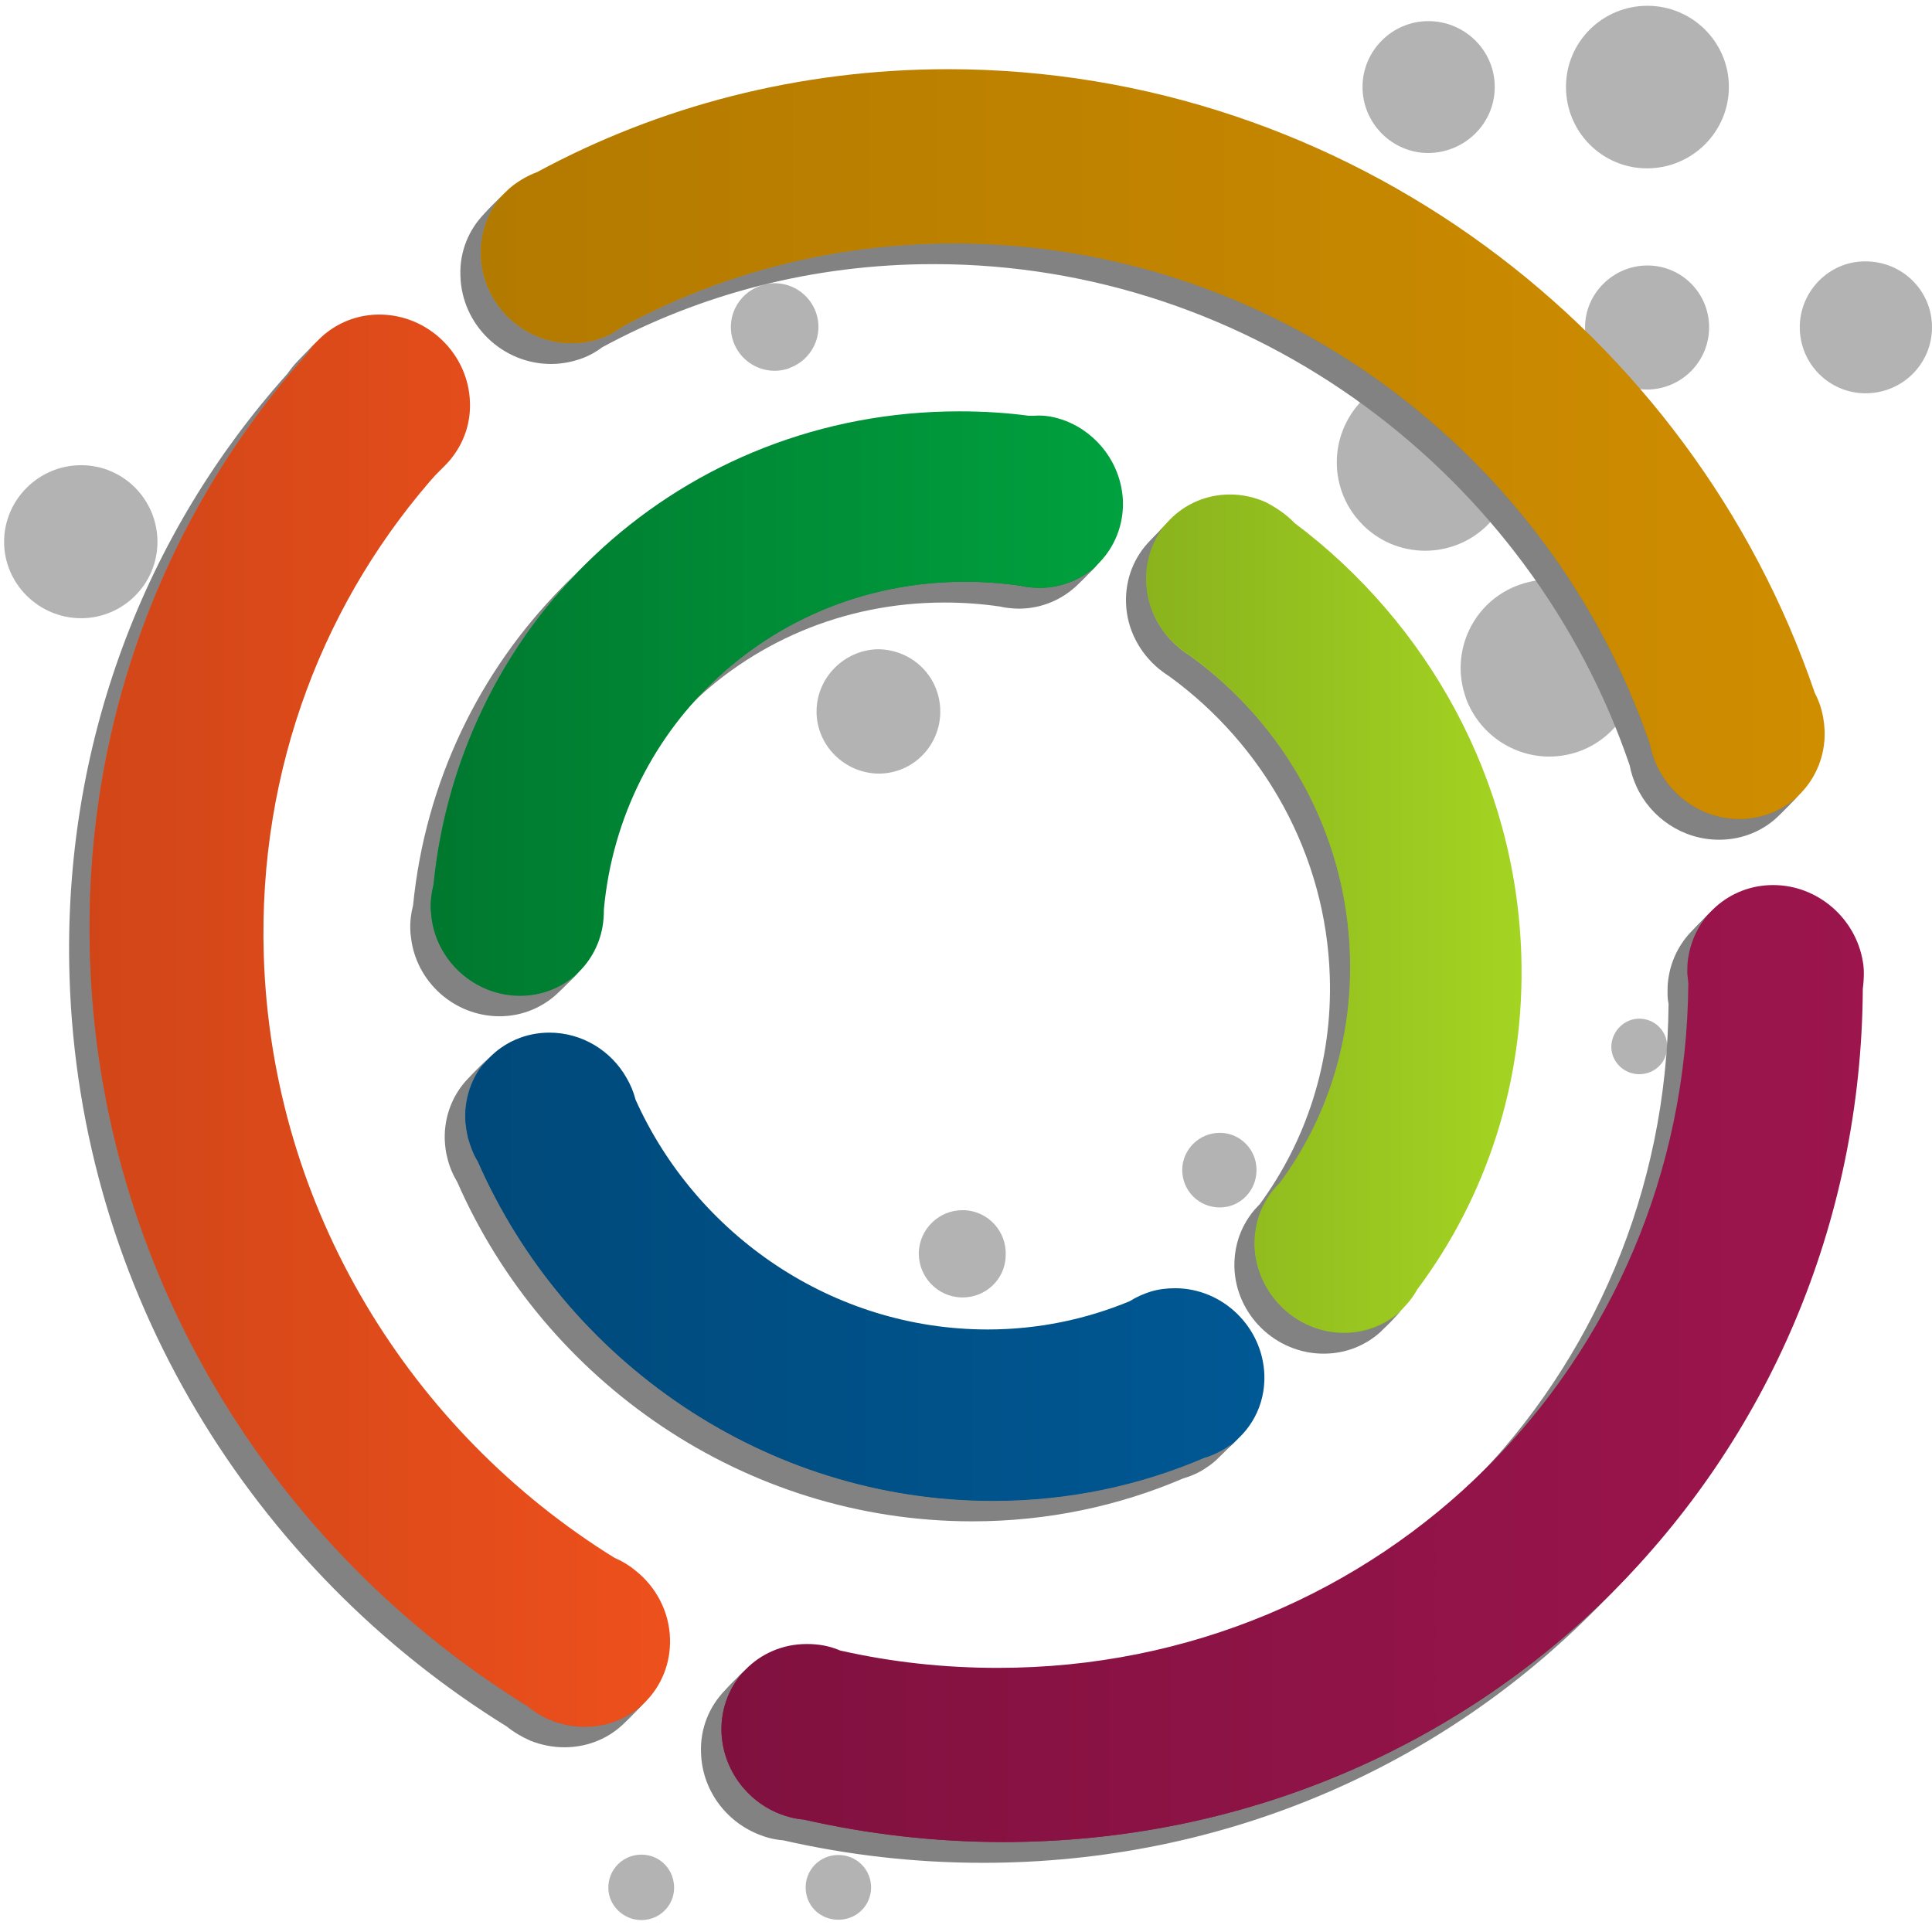 <?xml version="1.0" encoding="utf-8"?>
<!-- Generator: Adobe Illustrator 22.0.1, SVG Export Plug-In . SVG Version: 6.00 Build 0)  -->
<svg version="1.1" xmlns="http://www.w3.org/2000/svg" xmlns:xlink="http://www.w3.org/1999/xlink" x="0px" y="0px"
	 viewBox="0 0 566.9 566.9" style="enable-background:new 0 0 566.9 566.9;" xml:space="preserve">
<style type="text/css">
	.st0{fill:#B3B3B3;}
	.st1{fill:#828282;}
	.st2{fill:url(#Facteur3ON_1_);}
	.st3{fill:url(#Facteur1ON_1_);}
	.st4{fill:url(#Facteur5ON_1_);}
	.st5{fill:url(#Facteur4ON_1_);}
	.st6{fill:url(#Facteur2ON_1_);}
	.st7{fill:url(#Facteur6ON_1_);}
	.st8{fill:url(#Facteur3OFF_1_);}
	.st9{fill:url(#Facteur1OFF_1_);}
	.st10{fill:url(#Facteur4OFF_1_);}
	.st11{fill:url(#Facteur5OFF_1_);}
	.st12{fill:url(#Facteur2OFF_1_);}
	.st13{fill:url(#Facteur6OFF_2_);}
</style>
<g id="Cercless">
	<path class="st0" d="M227.3,108.8c-5.3,0-10.2-3.3-12.1-8.5c-2.4-6.7,1.1-14,7.8-16.4c0.1,0,0.1,0,0.2-0.1c1.4-0.5,2.8-0.7,4.1-0.7
		c5.3,0,10.2,3.3,12.1,8.5c2.4,6.7-1.1,14-7.8,16.4c0,0-0.1,0-0.1,0.1C230,108.6,228.6,108.8,227.3,108.8"/>
	<path class="st0" d="M282.5,380.7l-0.5,0c0,0,0,0-0.1,0c-6.8-0.3-12.2-5.9-12.3-12.7v-0.2c0-0.1,0-0.3,0-0.4
		c0.3-6.9,6-12.3,12.8-12.3c0.2,0,0.3,0,0.5,0c0.1,0,0.1,0,0.2,0c7,0.4,12.3,6.3,12,13.3C295,375.3,289.3,380.7,282.5,380.7"/>
	<path class="st0" d="M178.5,553.9c0,5.2,4.4,9.5,9.7,9.5c5.4,0,9.6-4.3,9.6-9.5c0-5.4-4.2-9.7-9.6-9.7
		C182.8,544.2,178.5,548.5,178.5,553.9"/>
	<path class="st0" d="M246,544.3c-5.4,0-9.6,4.3-9.6,9.5c0,5.4,4.2,9.5,9.6,9.5c5.4,0,9.6-4.2,9.6-9.5
		C255.6,548.6,251.4,544.3,246,544.3"/>
	<path class="st0" d="M528.1,96c0,10.8,8.7,19.4,19.3,19.4c10.8,0,19.5-8.6,19.5-19.4c0-10.6-8.6-19.3-19.5-19.3
		C536.8,76.6,528.1,85.4,528.1,96"/>
	<path class="st0" d="M459.5,25.5c0,13.3,10.7,23.9,23.8,23.9c13.2,0,24-10.7,24-23.9c0-13.1-10.7-23.8-23.9-23.8
		C470.2,1.7,459.5,12.3,459.5,25.5"/>
	<path class="st0" d="M465.1,96c0,10.1,8.3,18.3,18.3,18.3c10-0.1,18.1-8.2,18.1-18.3c0-9.9-8-18.1-18.1-18.1
		C473.4,77.9,465.1,86.1,465.1,96"/>
	<path class="st0" d="M239.6,208.8c0,10,8.3,18.1,18.2,18.2c10.1,0,18.1-8.2,18.1-18.2c0-10.1-8-18.1-18.1-18.3
		C247.9,190.6,239.6,198.7,239.6,208.8"/>
	<path class="st0" d="M399.8,25.5c0,10.8,8.8,19.4,19.3,19.4c10.8-0.1,19.5-8.7,19.5-19.4c0-10.6-8.7-19.3-19.5-19.3
		C408.5,6.2,399.8,14.9,399.8,25.5"/>
	<path class="st0" d="M481,315.2c4.6,0,8.2-3.6,8.2-8.1c0-4.6-3.7-8.2-8.2-8.2c-4.4,0-8.2,3.7-8.2,8.4
		C472.9,311.7,476.6,315.2,481,315.2"/>
	<path class="st0" d="M357.9,354.3c6,0,10.8-4.9,10.8-11c0-6-4.8-10.9-10.8-10.9c-6,0-11,4.9-11,10.9
		C346.9,349.4,351.8,354.3,357.9,354.3"/>
	<path class="st0" d="M1.2,159c0,12.3,10.2,22.4,22.6,22.4c12.3,0,22.4-10,22.4-22.4c0-12.4-10-22.5-22.4-22.5
		C11.4,136.5,1.2,146.6,1.2,159"/>
	<path class="st0" d="M437.1,118c-9.7-10.4-26-11.1-36.5-1.4c-10.5,9.7-11.2,26.1-1.5,36.6l0,0c5.1,5.6,12.1,8.4,19.1,8.4
		c6.3,0,12.6-2.3,17.5-6.8c10.5-9.7,11.2-26.1,1.5-36.6h0L437.1,118z"/>
	<path class="st0" d="M479,187.3l-0.1-0.2c-4.9-13.4-19.6-20.3-33.1-15.5c-13.5,4.8-20.5,19.6-15.7,33.1l0,0.1v0l0,0
		C434,215.4,444,222,454.6,222c2.9,0,5.8-0.5,8.7-1.5C476.8,215.6,483.8,200.8,479,187.3L479,187.3L479,187.3z"/>
</g>
<g id="_x33_D_ON">
	<path id="Ombre_x5F_Facteur3ON" class="st1" d="M508.7,242c-10.6,0-19.9-6.4-24.2-15.6c-0.9-1.9-1.6-4-2-6.2
		c-29-85.2-110.3-147.1-204.2-147.1c-35.4,0-68.5,8.8-97.3,24.4c-1.7,1.2-3.5,2.3-5.5,3.1c-2.9,1.2-6.1,1.8-9.5,1.8
		c-14.3,0-26.2-11.6-26.6-25.8c-0.2-7.2,2.5-13.7,7.1-18.4l-2.6,2.6c-4.6,4.7-7.4,11.2-7.1,18.4c0.4,14.3,12.3,25.8,26.6,25.8
		c3.4,0,6.6-0.7,9.5-1.8c2-0.8,3.8-1.8,5.5-3.1c28.8-15.6,61.8-24.4,97.3-24.4c93.9,0,175.2,61.9,204.2,147.1c0.4,2.2,1.1,4.2,2,6.2
		c4.2,9.2,13.6,15.6,24.2,15.6c7.1,0,13.4-2.8,17.9-7.4l2.6-2.6C522,239.2,515.7,242,508.7,242z"/>
	<path id="Ombre_x5F_Facteur1ON_1_" class="st1" d="M500.7,268.9l-2.6,2.6c-3.7,3.8-6.2,8.8-6.9,14.3c-0.2,1.3-0.2,2.7-0.2,4.1
		c0,1,0.1,2,0.3,2.9c-0.4,55.1-22.3,104.7-57.9,140.9l2.6-2.6c35.6-36.2,57.5-85.8,57.9-140.9c-0.1-1-0.2-1.9-0.3-2.9
		c0-1.4,0-2.7,0.2-4.1C494.4,277.6,497,272.6,500.7,268.9z"/>
	<path id="Ombre_x5F_Facteur4ON" class="st1" d="M339.1,157c-4.5,4.6-7.2,11-7,18.1c0.2,7.8,4,14.8,9.7,19.5c1,0.8,2.1,1.6,3.2,2.3
		c27.4,20,45.8,52,46.9,88c0.8,25.1-7,48.3-20.6,66.8l-0.4,0.4c-1.4,1.4-2.6,3-3.6,4.7c-2.3,3.9-3.5,8.4-3.4,13.3
		c0.4,14,12.1,25.4,26.2,25.4c6.5,0,12.3-2.4,16.7-6.4c0.3-0.3,0.6-0.6,0.9-0.9l2.6-2.6c-0.3,0.3-0.6,0.6-0.9,0.9
		c-4.4,4-10.2,6.4-16.7,6.4c-14,0-25.7-11.4-26.2-25.4c-0.1-4.9,1.1-9.5,3.4-13.3c1-1.7,2.2-3.2,3.5-4.6l0.5-0.5
		c13.7-18.5,21.4-41.7,20.6-66.8c-1.1-36-19.4-68-46.9-88c-1.1-0.7-2.2-1.4-3.2-2.3c-5.7-4.7-9.5-11.6-9.7-19.5
		c-0.2-7.1,2.5-13.5,7-18.1L339.1,157z"/>
	<path id="Ombre2_x5F_Facteur5ON" class="st1" d="M297.6,176.7c1,0.1,2,0.2,3,0.2c6.9,0,13.1-2.8,17.6-7.3l2.6-2.6
		c-4.4,4.5-10.6,7.3-17.6,7.3c-1,0-2-0.1-3-0.2c-0.8-0.1-1.5-0.2-2.3-0.4c-5.4-0.8-10.9-1.2-16.5-1.2c-30,0-56.8,12-76,31.5
		l-2.6,2.6c19.2-19.5,46-31.5,76-31.5c5.6,0,11.1,0.4,16.5,1.2C296.1,176.4,296.8,176.6,297.6,176.7z"/>
	<path id="Ombre1_x5F_Facteur5ON" class="st1" d="M148.3,296.5c6.9,0,13.1-2.8,17.6-7.3l2.6-2.6c-4.4,4.5-10.6,7.3-17.6,7.3
		c-13.3,0-24.5-10.2-26-23.1c-0.1-0.7-0.1-1.5-0.2-2.2c-0.1-2.5,0.2-4.9,0.8-7.2c3.6-36.2,19.5-68.7,43.5-93.1l-2.6,2.6
		c-24,24.4-39.9,56.8-43.5,93.1c-0.6,2.3-0.9,4.7-0.8,7.2c0,0.8,0.1,1.5,0.2,2.2C123.9,286.3,135,296.5,148.3,296.5z"/>
	<path id="Ombre_x5F_Facteur6ON" class="st1" d="M138.5,342.6c-1.3-2.1-2.2-4.5-2.9-7c-0.4-1.8-0.7-3.6-0.8-5.5
		c-0.2-7.1,2.5-13.5,7-18.1l-2.6,2.6c-4.5,4.6-7.2,11-7,18.1c0.1,1.9,0.3,3.7,0.8,5.5c0.6,2.5,1.6,4.8,2.9,7
		c25.6,58.4,84.2,99.5,151.1,99.5c22.1,0,43-4.5,61.9-12.6c2.4-0.7,4.7-1.7,6.7-3.1c1.4-0.9,2.8-2,4-3.3l2.6-2.6
		c-1.2,1.2-2.5,2.3-4,3.3c-2,1.3-4.3,2.4-6.7,3.1c-18.9,8.1-39.8,12.6-61.9,12.6C222.7,442.1,164.1,400.9,138.5,342.6z"/>
	<path id="Ombre_x5F_Facteur1ON" class="st1" d="M234.1,535.6c-2.5-0.2-4.8-0.8-7.1-1.7c-9.6-3.8-16.6-13.1-17-24
		c-0.2-7.2,2.5-13.7,7.1-18.4l-2.6,2.6c-4.6,4.7-7.4,11.2-7.1,18.4c0.3,10.9,7.3,20.2,17,24c2.2,0.9,4.6,1.5,7.1,1.7
		c18.9,4.3,38.5,6.6,58.6,6.6c71.1,0,134.6-28.5,180.1-74.7l2.6-2.6c-45.5,46.2-109.1,74.7-180.1,74.7
		C272.6,542.2,253,539.9,234.1,535.6z"/>
	<path id="Ombre_x5F_Facteur2ON" class="st1" d="M160,506.5c-2.5-1-4.9-2.5-7-4.2c-74.4-46-125.5-127.4-128.3-220.1
		C22.6,213.9,47,151.8,88.6,105.4c0.9-1.4,2-2.7,3.2-3.9l-2.6,2.6c-1.2,1.2-2.2,2.5-3.2,3.9c-41.6,46.4-66,108.5-63.9,176.8
		C25,377.5,76,458.8,150.4,504.9c2.1,1.7,4.5,3.1,7,4.2c3.1,1.2,6.4,1.9,9.9,1.9c7.1,0,13.4-2.8,17.9-7.4l2.6-2.6
		c-4.5,4.6-10.8,7.4-17.9,7.4C166.4,508.4,163.1,507.7,160,506.5z"/>
</g>
<g id="ON_1_">
	<linearGradient id="Facteur3ON_1_" gradientUnits="userSpaceOnUse" x1="139.509" y1="132.074" x2="533.684" y2="132.074">
		<stop  offset="0" style="stop-color:#CF8D00"/>
		<stop  offset="1" style="stop-color:#B37A00"/>
	</linearGradient>
	<path id="Facteur3ON" class="st2" d="M530.8,205c1.3,2.5,2.2,5.2,2.6,8.1c0.2,1,0.2,2,0.3,3.1c0.4,14.3-10.8,25.8-25,25.8
		c-10.6,0-19.9-6.4-24.2-15.6c-0.9-1.9-1.6-4-2-6.2c-29-85.2-110.3-147.1-204.2-147.1c-35.4,0-68.5,8.8-97.3,24.4
		c-1.7,1.2-3.5,2.3-5.5,3.1c-2.9,1.2-6.1,1.8-9.5,1.8c-14.3,0-26.2-11.6-26.6-25.8c-0.3-8.2,3.4-15.6,9.2-20.3
		c2.2-1.7,4.6-3.1,7.3-4.1c35.7-19.3,76.8-30.2,120.7-30.2C393.5,22.1,494.7,99.1,530.8,205z"/>
	<linearGradient id="Facteur1ON_1_" gradientUnits="userSpaceOnUse" x1="210.04" y1="401.818" x2="545.164" y2="401.818">
		<stop  offset="0" style="stop-color:#9C154D"/>
		<stop  offset="1" style="stop-color:#80113F"/>
	</linearGradient>
	<path id="Facteur1ON" class="st3" d="M518.6,261.4c13.1,0,24.2,9.8,26.3,22.4c0.2,1.1,0.3,2.3,0.3,3.4c0,1.6-0.1,3.1-0.3,4.6
		C544.1,431,433.1,542.2,292.7,542.2c-20.1,0-39.7-2.3-58.6-6.6c-2.5-0.2-4.8-0.8-7.1-1.7c-9.6-3.8-16.6-13.1-17-24
		c-0.4-14.3,10.8-25.8,25-25.8c0.8,0,1.7,0,2.5,0.1c2.5,0.2,5,0.8,7.3,1.8c15,3.4,30.5,5.1,46.3,5.1c112.7,0,201.8-89.3,202.6-200.9
		c-0.1-1-0.2-1.9-0.3-2.9c0-1.4,0-2.7,0.2-4.1C495.3,270.9,505.7,261.4,518.6,261.4z"/>
	<linearGradient id="Facteur5ON_1_" gradientUnits="userSpaceOnUse" x1="124.706" y1="208.067" x2="327.776" y2="208.067">
		<stop  offset="0" style="stop-color:#00A13E"/>
		<stop  offset="1" style="stop-color:#00782F"/>
	</linearGradient>
	<path id="Facteur5ON" class="st4" d="M311,125.3c9.5,3.7,16.4,12.9,16.8,23.6c0.4,14-10.6,25.4-24.6,25.4c-1,0-2-0.1-3-0.2
		c-0.8-0.1-1.5-0.2-2.3-0.4c-5.4-0.8-10.9-1.2-16.5-1.2c-56,0-100.9,41.9-105.9,96.1c0,1.7-0.1,3.4-0.4,5.1
		c-2,11.6-12,20.3-24.2,20.3c-13.3,0-24.5-10.2-26-23.1c-0.1-0.7-0.1-1.5-0.2-2.2c-0.1-2.5,0.2-4.9,0.8-7.2
		c7.8-78.5,73.1-139,154.3-139c6.9,0,13.7,0.4,20.4,1.3c0.5,0,0.9,0,1.4,0C304.9,123.5,308.1,124.1,311,125.3z"/>
	<linearGradient id="Facteur4ON_1_" gradientUnits="userSpaceOnUse" x1="334.669" y1="269.906" x2="444.742" y2="269.906">
		<stop  offset="0" style="stop-color:#A4D422"/>
		<stop  offset="1" style="stop-color:#8AB31D"/>
	</linearGradient>
	<path id="Facteur4ON" class="st5" d="M378.2,155.3c38.9,29.2,64.9,75.2,66.5,126.9c1.1,36.9-10.3,70.9-30.5,97.9
		c-1.3,2.3-2.9,4.4-4.9,6.2c-4.4,4-10.2,6.4-16.7,6.4c-14,0-25.7-11.4-26.2-25.4c-0.1-4.9,1.1-9.5,3.4-13.3c1.1-1.9,2.4-3.6,4-5.1
		c13.7-18.5,21.4-41.7,20.6-66.8c-1.1-36-19.4-68-46.9-88c-1.1-0.7-2.2-1.4-3.2-2.3c-5.7-4.7-9.5-11.6-9.7-19.5
		c-0.4-14,10.6-25.4,24.6-25.4c3.7,0,7.2,0.8,10.4,2.2C372.9,150.7,375.8,152.8,378.2,155.3z"/>
	<linearGradient id="Facteur2ON_1_" gradientUnits="userSpaceOnUse" x1="24.591" y1="301.22" x2="194.905" y2="301.22">
		<stop  offset="0" style="stop-color:#ED501C"/>
		<stop  offset="1" style="stop-color:#D14618"/>
	</linearGradient>
	<path id="Facteur2ON" class="st6" d="M184.7,462.5c6,4.7,10,12,10.2,20.1c0.4,14.3-10.8,25.8-25,25.8c-3.5,0-6.8-0.7-9.9-1.9
		c-2.5-1-4.9-2.5-7-4.2c-74.4-46-125.5-127.4-128.3-220.1C22.6,213.9,47,151.8,88.6,105.4c1.6-2.4,3.5-4.6,5.8-6.3
		c4.2-3.2,9.5-5.1,15.2-5.1c14.3,0,26.2,11.6,26.6,25.8c0.2,5.8-1.6,11.1-4.7,15.4c-1.2,1.7-2.6,3.2-4.2,4.5
		c-33.6,37.3-53.3,87.3-51.6,142.3c2.3,74.4,43.2,139.8,102.9,176.8C180.9,459.9,182.9,461.1,184.7,462.5z"/>
	<linearGradient id="Facteur6ON_1_" gradientUnits="userSpaceOnUse" x1="134.854" y1="373.433" x2="369.257" y2="373.433">
		<stop  offset="0" style="stop-color:#005894"/>
		<stop  offset="1" style="stop-color:#00497A"/>
	</linearGradient>
	<path id="Facteur6ON" class="st7" d="M343.1,379.7c14,0,25.7,11.4,26.2,25.4c0.3,9-4.1,16.8-11,21.3c-2,1.3-4.3,2.4-6.7,3.1
		c-18.9,8.1-39.8,12.6-61.9,12.6c-66.9,0-125.5-41.1-151.1-99.5c-1.3-2.1-2.2-4.5-2.9-7c-0.4-1.8-0.7-3.6-0.8-5.5
		c-0.4-14,10.6-25.4,24.6-25.4c9.6,0,18.1,5.3,22.6,13.2c1.2,2,2.1,4.2,2.7,6.5c17.8,39.6,57.7,67.4,103.3,67.4
		c14.9,0,28.9-3,41.7-8.3c1.9-1.2,3.9-2.1,6.1-2.8C338.2,380.1,340.6,379.7,343.1,379.7z"/>
</g>
<g id="_x33_D_OFF">
	<path id="Ombre_x5F_Facteur3OFF" class="st1" d="M510.4,240.3c-10.6,0-19.9-6.4-24.2-15.6c-0.9-1.9-1.6-4-2-6.2
		c-29-85.2-110.3-147.1-204.2-147.1c-35.4,0-68.5,8.8-97.3,24.4c-1.7,1.2-3.5,2.3-5.5,3.1c-2.9,1.2-6.1,1.8-9.5,1.8
		c-14.3,0-26.2-11.6-26.6-25.8c-0.2-7.2,2.5-13.7,7.1-18.4l-6,6.1c-4.6,4.7-7.4,11.2-7.1,18.4c0.4,14.3,12.3,25.8,26.6,25.8
		c3.4,0,6.6-0.7,9.5-1.8c2-0.8,3.8-1.8,5.5-3.1c28.8-15.6,61.8-24.4,97.3-24.4c93.9,0,175.2,61.9,204.2,147.1c0.4,2.2,1.1,4.2,2,6.2
		c4.2,9.2,13.6,15.6,24.2,15.6c7.1,0,13.4-2.8,17.9-7.4l6-6.1C523.7,237.5,517.4,240.3,510.4,240.3z"/>
	<path id="Ombre_x5F_Facteur4OFF" class="st1" d="M337.4,158.7c-4.5,4.6-7.2,11-7,18.1c0.2,7.8,4,14.8,9.7,19.5
		c1,0.8,2.1,1.6,3.2,2.3c27.4,20,45.8,52,46.9,88c0.8,25.1-7,48.3-20.6,66.8l-0.4,0.4c-1.4,1.4-2.6,3-3.6,4.7
		c-2.3,3.9-3.5,8.4-3.4,13.3c0.4,14,12.1,25.4,26.2,25.4c6.5,0,12.3-2.4,16.7-6.4c0.3-0.3,0.6-0.6,0.9-0.9l6-6.1
		c-0.3,0.3-0.6,0.6-0.9,0.9c-4.4,4-10.2,6.4-16.7,6.4c-14,0-25.7-11.4-26.2-25.4c-0.1-4.9,1.1-9.5,3.4-13.3c1-1.7,2.2-3.2,3.5-4.6
		l0.5-0.5c13.7-18.5,21.4-41.7,20.6-66.8c-1.1-36-19.4-68-46.9-88c-1.1-0.7-2.2-1.4-3.2-2.3c-5.7-4.7-9.5-11.6-9.7-19.5
		c-0.2-7.1,2.5-13.5,7-18.1L337.4,158.7z"/>
	<path id="Ombre2_x5F_Facteur5OFF" class="st1" d="M295.9,178.4c1,0.1,2,0.2,3,0.2c6.9,0,13.1-2.8,17.6-7.3l6-6.1
		c-4.4,4.5-10.6,7.3-17.6,7.3c-1,0-2-0.1-3-0.2c-0.8-0.1-1.5-0.2-2.3-0.4c-5.4-0.8-10.9-1.2-16.5-1.2c-30,0-56.8,12-76,31.5l-6,6.1
		c19.2-19.5,46-31.5,76-31.5c5.6,0,11.1,0.4,16.5,1.2C294.3,178.2,295.1,178.3,295.9,178.4z"/>
	<path id="Ombre1_x5F_Facteur5OFF" class="st1" d="M146.6,298.2c6.9,0,13.1-2.8,17.6-7.3l6-6.1c-4.4,4.5-10.6,7.3-17.6,7.3
		c-13.3,0-24.5-10.2-26-23.1c-0.1-0.7-0.1-1.5-0.2-2.2c-0.1-2.5,0.2-4.9,0.8-7.2c3.6-36.2,19.5-68.7,43.5-93.1l-6,6.1
		c-24,24.4-39.9,56.8-43.5,93.1c-0.6,2.3-0.9,4.7-0.8,7.2c0,0.8,0.1,1.5,0.2,2.2C122.1,288.1,133.3,298.2,146.6,298.2z"/>
	<path id="Ombre_x5F_Facteur6OFF" class="st1" d="M140.2,340.8c-1.3-2.1-2.2-4.5-2.9-7c-0.4-1.8-0.7-3.6-0.8-5.5
		c-0.2-7.1,2.5-13.5,7-18.1l-6,6.1c-4.5,4.6-7.2,11-7,18.1c0.1,1.9,0.3,3.7,0.8,5.5c0.6,2.5,1.6,4.8,2.9,7
		c25.6,58.4,84.2,99.5,151.1,99.5c22.1,0,43-4.5,61.9-12.6c2.4-0.7,4.7-1.7,6.7-3.1c1.4-0.9,2.8-2,4-3.3l6-6.1
		c-1.2,1.2-2.5,2.3-4,3.3c-2,1.3-4.3,2.4-6.7,3.1c-18.9,8.1-39.8,12.6-61.9,12.6C224.4,440.3,165.8,399.2,140.2,340.8z"/>
	<path id="Ombre2_x5F_Facteur1OFF" class="st1" d="M502.4,267.1l-6,6.1c-3.7,3.8-6.2,8.8-6.9,14.3c-0.2,1.3-0.2,2.7-0.2,4.1
		c0,1,0.1,2,0.3,2.9c-0.4,55.1-22.3,104.7-57.9,140.9l6-6.1c35.6-36.2,57.5-85.8,57.9-140.9c-0.1-1-0.2-1.9-0.3-2.9
		c0-1.4,0-2.7,0.2-4.1C496.2,275.9,498.7,270.9,502.4,267.1z"/>
	<path id="Ombre1_x5F_Facteur1OFF" class="st1" d="M235.8,533.9c-2.5-0.2-4.8-0.8-7.1-1.7c-9.6-3.8-16.6-13.1-17-24
		c-0.2-7.2,2.5-13.7,7.1-18.4l-6,6.1c-4.6,4.7-7.4,11.2-7.1,18.4c0.3,10.9,7.3,20.2,17,24c2.2,0.9,4.6,1.5,7.1,1.7
		c18.9,4.3,38.5,6.6,58.6,6.6c71.1,0,134.6-28.5,180.1-74.7l6-6.1c-45.5,46.2-109.1,74.7-180.1,74.7
		C274.3,540.5,254.7,538.2,235.8,533.9z"/>
	<path id="Ombre_x5F_Facteur2OFF" class="st1" d="M161.7,504.7c-2.5-1-4.9-2.5-7-4.2c-74.4-46-125.5-127.4-128.3-220.1
		c-2.1-68.3,22.3-130.4,63.9-176.8c0.9-1.4,2-2.7,3.2-3.9l-6,6.1c-1.2,1.2-2.2,2.5-3.2,3.9c-41.6,46.4-66,108.5-63.9,176.8
		c2.8,92.7,53.9,174.1,128.3,220.1c2.1,1.7,4.5,3.1,7,4.2c3.1,1.2,6.4,1.9,9.9,1.9c7.1,0,13.4-2.8,17.9-7.4l6-6.1
		c-4.5,4.6-10.8,7.4-17.9,7.4C168.1,506.7,164.8,506,161.7,504.7z"/>
</g>
<g id="OFF_1_">
	<linearGradient id="Facteur3OFF_1_" gradientUnits="userSpaceOnUse" x1="141.219" y1="130.337" x2="535.394" y2="130.337">
		<stop  offset="0" style="stop-color:#B37A00"/>
		<stop  offset="1" style="stop-color:#CF8D00"/>
	</linearGradient>
	<path id="Facteur3OFF" class="st8" d="M532.5,203.3c1.3,2.5,2.2,5.2,2.6,8.1c0.2,1,0.2,2,0.3,3.1c0.4,14.3-10.8,25.8-25,25.8
		c-10.6,0-19.9-6.4-24.2-15.6c-0.9-1.9-1.6-4-2-6.2c-29-85.2-110.3-147.1-204.2-147.1c-35.4,0-68.5,8.8-97.3,24.4
		c-1.7,1.2-3.5,2.3-5.5,3.1c-2.9,1.2-6.1,1.8-9.5,1.8c-14.3,0-26.2-11.6-26.6-25.8c-0.3-8.2,3.4-15.6,9.2-20.3
		c2.2-1.7,4.6-3.1,7.3-4.1c35.7-19.3,76.8-30.2,120.7-30.2C395.2,20.4,496.4,97.3,532.5,203.3z"/>
	<linearGradient id="Facteur1OFF_1_" gradientUnits="userSpaceOnUse" x1="211.75" y1="400.082" x2="546.875" y2="400.082">
		<stop  offset="0" style="stop-color:#80113F"/>
		<stop  offset="1" style="stop-color:#9C154D"/>
	</linearGradient>
	<path id="Facteur1OFF" class="st9" d="M520.3,259.7c13.1,0,24.2,9.8,26.3,22.4c0.2,1.1,0.3,2.3,0.3,3.4c0,1.6-0.1,3.1-0.3,4.6
		c-0.8,139.1-111.8,250.4-252.2,250.4c-20.1,0-39.7-2.3-58.6-6.6c-2.5-0.2-4.8-0.8-7.1-1.7c-9.6-3.8-16.6-13.1-17-24
		c-0.4-14.3,10.8-25.8,25-25.8c0.8,0,1.7,0,2.5,0.1c2.5,0.2,5,0.8,7.3,1.8c15,3.4,30.5,5.1,46.3,5.1c112.7,0,201.8-89.3,202.6-200.9
		c-0.1-1-0.2-1.9-0.3-2.9c0-1.4,0-2.7,0.2-4.1C497,269.1,507.4,259.7,520.3,259.7z"/>
	<linearGradient id="Facteur4OFF_1_" gradientUnits="userSpaceOnUse" x1="336.379" y1="268.169" x2="446.452" y2="268.169">
		<stop  offset="0" style="stop-color:#8AB31D"/>
		<stop  offset="1" style="stop-color:#A4D422"/>
	</linearGradient>
	<path id="Facteur4OFF" class="st10" d="M379.9,153.5c38.9,29.2,64.9,75.2,66.5,126.9c1.1,36.9-10.3,70.9-30.5,97.9
		c-1.3,2.3-2.9,4.4-4.9,6.2c-4.4,4-10.2,6.4-16.7,6.4c-14,0-25.7-11.4-26.2-25.4c-0.1-4.9,1.1-9.5,3.4-13.3c1.1-1.9,2.4-3.6,4-5.1
		c13.7-18.5,21.4-41.7,20.6-66.8c-1.1-36-19.4-68-46.9-88c-1.1-0.7-2.2-1.4-3.2-2.3c-5.7-4.7-9.5-11.6-9.7-19.5
		c-0.4-14,10.6-25.4,24.6-25.4c3.7,0,7.2,0.8,10.4,2.2C374.6,149,377.5,151,379.9,153.5z"/>
	<linearGradient id="Facteur5OFF_1_" gradientUnits="userSpaceOnUse" x1="126.416" y1="206.33" x2="329.486" y2="206.33">
		<stop  offset="0" style="stop-color:#00782F"/>
		<stop  offset="1" style="stop-color:#00A13E"/>
	</linearGradient>
	<path id="Facteur5OFF" class="st11" d="M312.7,123.5c9.5,3.7,16.4,12.9,16.8,23.6c0.4,14-10.6,25.4-24.6,25.4c-1,0-2-0.1-3-0.2
		c-0.8-0.1-1.5-0.2-2.3-0.4c-5.4-0.8-10.9-1.2-16.5-1.2c-56,0-100.9,41.9-105.9,96.1c0,1.7-0.1,3.4-0.4,5.1
		c-2,11.6-12,20.3-24.2,20.3c-13.3,0-24.5-10.2-26-23.1c-0.1-0.7-0.1-1.5-0.2-2.2c-0.1-2.5,0.2-4.9,0.8-7.2
		c7.8-78.5,73.1-139,154.3-139c6.9,0,13.7,0.4,20.4,1.3c0.5,0,0.9,0,1.4,0C306.6,121.7,309.8,122.4,312.7,123.5z"/>
	<linearGradient id="Facteur2OFF_1_" gradientUnits="userSpaceOnUse" x1="26.301" y1="299.484" x2="196.615" y2="299.484">
		<stop  offset="0" style="stop-color:#D14618"/>
		<stop  offset="1" style="stop-color:#ED501C"/>
	</linearGradient>
	<path id="Facteur2OFF" class="st12" d="M186.4,460.8c6,4.7,10,12,10.2,20.1c0.4,14.3-10.8,25.8-25,25.8c-3.5,0-6.8-0.7-9.9-1.9
		c-2.5-1-4.9-2.5-7-4.2c-74.4-46-125.5-127.4-128.3-220.1c-2.1-68.3,22.3-130.4,63.9-176.8c1.6-2.4,3.5-4.6,5.8-6.3
		c4.2-3.2,9.5-5.1,15.2-5.1c14.3,0,26.2,11.6,26.6,25.8c0.2,5.8-1.6,11.1-4.7,15.4c-1.2,1.7-2.6,3.2-4.2,4.5
		c-33.6,37.3-53.3,87.3-51.6,142.3c2.3,74.4,43.2,139.8,102.9,176.8C182.6,458.1,184.6,459.3,186.4,460.8z"/>
	<linearGradient id="Facteur6OFF_2_" gradientUnits="userSpaceOnUse" x1="136.564" y1="371.697" x2="370.967" y2="371.697">
		<stop  offset="0" style="stop-color:#00497A"/>
		<stop  offset="1" style="stop-color:#005894"/>
	</linearGradient>
	<path id="Facteur6OFF_1_" class="st13" d="M344.8,378c14,0,25.7,11.4,26.2,25.4c0.3,9-4.1,16.8-11,21.3c-2,1.3-4.3,2.4-6.7,3.1
		c-18.9,8.1-39.8,12.6-61.9,12.6c-66.9,0-125.5-41.1-151.1-99.5c-1.3-2.1-2.2-4.5-2.9-7c-0.4-1.8-0.7-3.6-0.8-5.5
		c-0.4-14,10.6-25.4,24.6-25.4c9.6,0,18.1,5.3,22.6,13.2c1.2,2,2.1,4.2,2.7,6.5c17.8,39.6,57.7,67.4,103.3,67.4
		c14.9,0,28.9-3,41.7-8.3c1.9-1.2,3.9-2.1,6.1-2.8C339.9,378.3,342.3,378,344.8,378z"/>
</g>
</svg>
